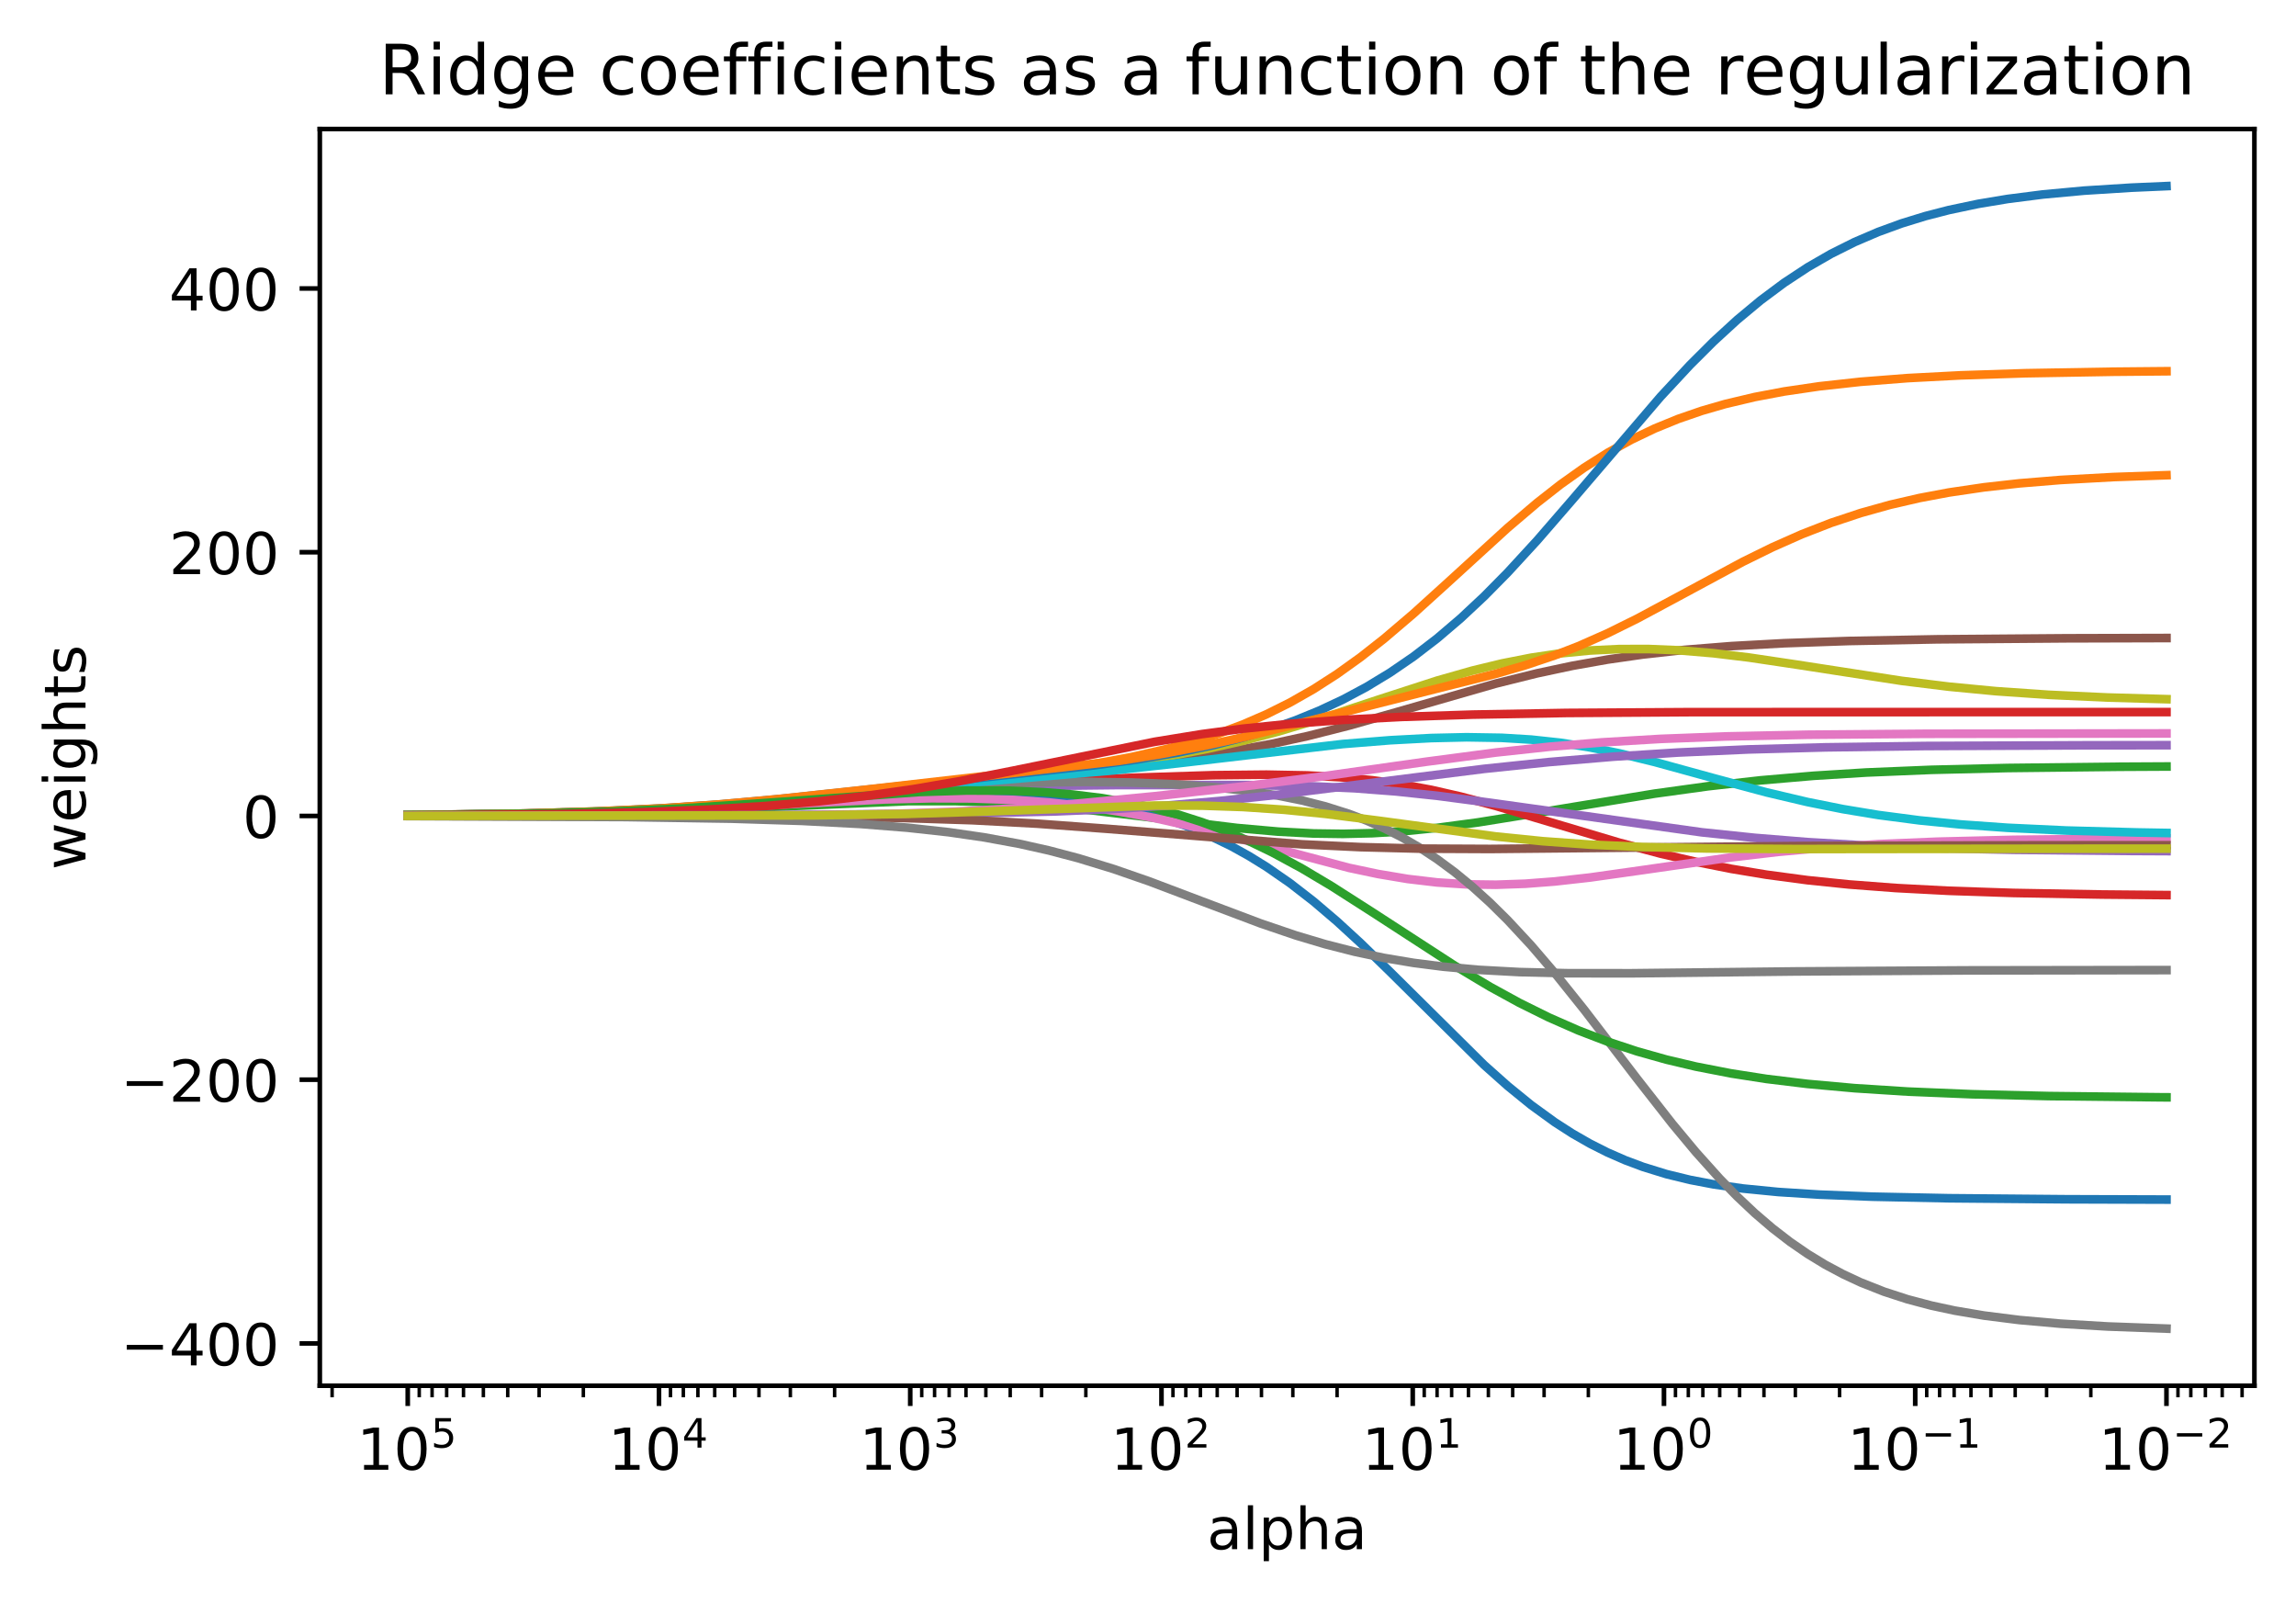 <?xml version="1.0" encoding="utf-8" standalone="no"?>
<!DOCTYPE svg PUBLIC "-//W3C//DTD SVG 1.1//EN"
  "http://www.w3.org/Graphics/SVG/1.1/DTD/svg11.dtd">
<!-- Created with matplotlib (https://matplotlib.org/) -->
<svg height="277.314pt" version="1.1" viewBox="0 0 397.345 277.314" width="397.345pt" xmlns="http://www.w3.org/2000/svg" xmlns:xlink="http://www.w3.org/1999/xlink">
 <defs>
  <style type="text/css">
*{stroke-linecap:butt;stroke-linejoin:round;}
  </style>
 </defs>
 <g id="figure_1">
  <g id="patch_1">
   <path d="M 0 277.314 
L 397.345 277.314 
L 397.345 0 
L 0 0 
z
" style="fill:#ffffff;"/>
  </g>
  <g id="axes_1">
   <g id="patch_2">
    <path d="M 55.345 239.758 
L 390.145 239.758 
L 390.145 22.318 
L 55.345 22.318 
z
" style="fill:#ffffff;"/>
   </g>
   <g id="matplotlib.axis_1">
    <g id="xtick_1">
     <g id="line2d_1">
      <defs>
       <path d="M 0 0 
L 0 3.5 
" id="m515c48e347" style="stroke:#000000;stroke-width:0.8;"/>
      </defs>
      <g>
       <use style="stroke:#000000;stroke-width:0.8;" x="374.927" xlink:href="#m515c48e347" y="239.758"/>
      </g>
     </g>
     <g id="text_1">
      <!-- $\mathdefault{10^{-2}}$ -->
      <defs>
       <path d="M 12.406 8.297 
L 28.516 8.297 
L 28.516 63.922 
L 10.984 60.406 
L 10.984 69.391 
L 28.422 72.906 
L 38.281 72.906 
L 38.281 8.297 
L 54.391 8.297 
L 54.391 0 
L 12.406 0 
z
" id="DejaVuSans-49"/>
       <path d="M 31.781 66.406 
Q 24.172 66.406 20.328 58.906 
Q 16.5 51.422 16.5 36.375 
Q 16.5 21.391 20.328 13.891 
Q 24.172 6.391 31.781 6.391 
Q 39.453 6.391 43.281 13.891 
Q 47.125 21.391 47.125 36.375 
Q 47.125 51.422 43.281 58.906 
Q 39.453 66.406 31.781 66.406 
z
M 31.781 74.219 
Q 44.047 74.219 50.516 64.516 
Q 56.984 54.828 56.984 36.375 
Q 56.984 17.969 50.516 8.266 
Q 44.047 -1.422 31.781 -1.422 
Q 19.531 -1.422 13.062 8.266 
Q 6.594 17.969 6.594 36.375 
Q 6.594 54.828 13.062 64.516 
Q 19.531 74.219 31.781 74.219 
z
" id="DejaVuSans-48"/>
       <path d="M 10.594 35.5 
L 73.188 35.5 
L 73.188 27.203 
L 10.594 27.203 
z
" id="DejaVuSans-8722"/>
       <path d="M 19.188 8.297 
L 53.609 8.297 
L 53.609 0 
L 7.328 0 
L 7.328 8.297 
Q 12.938 14.109 22.625 23.891 
Q 32.328 33.688 34.812 36.531 
Q 39.547 41.844 41.422 45.531 
Q 43.312 49.219 43.312 52.781 
Q 43.312 58.594 39.234 62.25 
Q 35.156 65.922 28.609 65.922 
Q 23.969 65.922 18.812 64.312 
Q 13.672 62.703 7.812 59.422 
L 7.812 69.391 
Q 13.766 71.781 18.938 73 
Q 24.125 74.219 28.422 74.219 
Q 39.75 74.219 46.484 68.547 
Q 53.219 62.891 53.219 53.422 
Q 53.219 48.922 51.531 44.891 
Q 49.859 40.875 45.406 35.406 
Q 44.188 33.984 37.641 27.219 
Q 31.109 20.453 19.188 8.297 
z
" id="DejaVuSans-50"/>
      </defs>
      <g transform="translate(363.177 254.357)scale(0.1 -0.1)">
       <use transform="translate(0 0.766)" xlink:href="#DejaVuSans-49"/>
       <use transform="translate(63.623 0.766)" xlink:href="#DejaVuSans-48"/>
       <use transform="translate(128.203 39.047)scale(0.7)" xlink:href="#DejaVuSans-8722"/>
       <use transform="translate(186.855 39.047)scale(0.7)" xlink:href="#DejaVuSans-50"/>
      </g>
     </g>
    </g>
    <g id="xtick_2">
     <g id="line2d_2">
      <g>
       <use style="stroke:#000000;stroke-width:0.8;" x="331.447" xlink:href="#m515c48e347" y="239.758"/>
      </g>
     </g>
     <g id="text_2">
      <!-- $\mathdefault{10^{-1}}$ -->
      <g transform="translate(319.697 254.357)scale(0.1 -0.1)">
       <use transform="translate(0 0.684)" xlink:href="#DejaVuSans-49"/>
       <use transform="translate(63.623 0.684)" xlink:href="#DejaVuSans-48"/>
       <use transform="translate(128.203 38.966)scale(0.7)" xlink:href="#DejaVuSans-8722"/>
       <use transform="translate(186.855 38.966)scale(0.7)" xlink:href="#DejaVuSans-49"/>
      </g>
     </g>
    </g>
    <g id="xtick_3">
     <g id="line2d_3">
      <g>
       <use style="stroke:#000000;stroke-width:0.8;" x="287.966" xlink:href="#m515c48e347" y="239.758"/>
      </g>
     </g>
     <g id="text_3">
      <!-- $\mathdefault{10^{0}}$ -->
      <g transform="translate(279.166 254.357)scale(0.1 -0.1)">
       <use transform="translate(0 0.766)" xlink:href="#DejaVuSans-49"/>
       <use transform="translate(63.623 0.766)" xlink:href="#DejaVuSans-48"/>
       <use transform="translate(128.203 39.047)scale(0.7)" xlink:href="#DejaVuSans-48"/>
      </g>
     </g>
    </g>
    <g id="xtick_4">
     <g id="line2d_4">
      <g>
       <use style="stroke:#000000;stroke-width:0.8;" x="244.486" xlink:href="#m515c48e347" y="239.758"/>
      </g>
     </g>
     <g id="text_4">
      <!-- $\mathdefault{10^{1}}$ -->
      <g transform="translate(235.686 254.357)scale(0.1 -0.1)">
       <use transform="translate(0 0.684)" xlink:href="#DejaVuSans-49"/>
       <use transform="translate(63.623 0.684)" xlink:href="#DejaVuSans-48"/>
       <use transform="translate(128.203 38.966)scale(0.7)" xlink:href="#DejaVuSans-49"/>
      </g>
     </g>
    </g>
    <g id="xtick_5">
     <g id="line2d_5">
      <g>
       <use style="stroke:#000000;stroke-width:0.8;" x="201.005" xlink:href="#m515c48e347" y="239.758"/>
      </g>
     </g>
     <g id="text_5">
      <!-- $\mathdefault{10^{2}}$ -->
      <g transform="translate(192.205 254.357)scale(0.1 -0.1)">
       <use transform="translate(0 0.766)" xlink:href="#DejaVuSans-49"/>
       <use transform="translate(63.623 0.766)" xlink:href="#DejaVuSans-48"/>
       <use transform="translate(128.203 39.047)scale(0.7)" xlink:href="#DejaVuSans-50"/>
      </g>
     </g>
    </g>
    <g id="xtick_6">
     <g id="line2d_6">
      <g>
       <use style="stroke:#000000;stroke-width:0.8;" x="157.525" xlink:href="#m515c48e347" y="239.758"/>
      </g>
     </g>
     <g id="text_6">
      <!-- $\mathdefault{10^{3}}$ -->
      <defs>
       <path d="M 40.578 39.312 
Q 47.656 37.797 51.625 33 
Q 55.609 28.219 55.609 21.188 
Q 55.609 10.406 48.188 4.484 
Q 40.766 -1.422 27.094 -1.422 
Q 22.516 -1.422 17.656 -0.516 
Q 12.797 0.391 7.625 2.203 
L 7.625 11.719 
Q 11.719 9.328 16.594 8.109 
Q 21.484 6.891 26.812 6.891 
Q 36.078 6.891 40.938 10.547 
Q 45.797 14.203 45.797 21.188 
Q 45.797 27.641 41.281 31.266 
Q 36.766 34.906 28.719 34.906 
L 20.219 34.906 
L 20.219 43.016 
L 29.109 43.016 
Q 36.375 43.016 40.234 45.922 
Q 44.094 48.828 44.094 54.297 
Q 44.094 59.906 40.109 62.906 
Q 36.141 65.922 28.719 65.922 
Q 24.656 65.922 20.016 65.031 
Q 15.375 64.156 9.812 62.312 
L 9.812 71.094 
Q 15.438 72.656 20.344 73.438 
Q 25.25 74.219 29.594 74.219 
Q 40.828 74.219 47.359 69.109 
Q 53.906 64.016 53.906 55.328 
Q 53.906 49.266 50.438 45.094 
Q 46.969 40.922 40.578 39.312 
z
" id="DejaVuSans-51"/>
      </defs>
      <g transform="translate(148.725 254.357)scale(0.1 -0.1)">
       <use transform="translate(0 0.766)" xlink:href="#DejaVuSans-49"/>
       <use transform="translate(63.623 0.766)" xlink:href="#DejaVuSans-48"/>
       <use transform="translate(128.203 39.047)scale(0.7)" xlink:href="#DejaVuSans-51"/>
      </g>
     </g>
    </g>
    <g id="xtick_7">
     <g id="line2d_7">
      <g>
       <use style="stroke:#000000;stroke-width:0.8;" x="114.044" xlink:href="#m515c48e347" y="239.758"/>
      </g>
     </g>
     <g id="text_7">
      <!-- $\mathdefault{10^{4}}$ -->
      <defs>
       <path d="M 37.797 64.312 
L 12.891 25.391 
L 37.797 25.391 
z
M 35.203 72.906 
L 47.609 72.906 
L 47.609 25.391 
L 58.016 25.391 
L 58.016 17.188 
L 47.609 17.188 
L 47.609 0 
L 37.797 0 
L 37.797 17.188 
L 4.891 17.188 
L 4.891 26.703 
z
" id="DejaVuSans-52"/>
      </defs>
      <g transform="translate(105.244 254.357)scale(0.1 -0.1)">
       <use transform="translate(0 0.684)" xlink:href="#DejaVuSans-49"/>
       <use transform="translate(63.623 0.684)" xlink:href="#DejaVuSans-48"/>
       <use transform="translate(128.203 38.966)scale(0.7)" xlink:href="#DejaVuSans-52"/>
      </g>
     </g>
    </g>
    <g id="xtick_8">
     <g id="line2d_8">
      <g>
       <use style="stroke:#000000;stroke-width:0.8;" x="70.563" xlink:href="#m515c48e347" y="239.758"/>
      </g>
     </g>
     <g id="text_8">
      <!-- $\mathdefault{10^{5}}$ -->
      <defs>
       <path d="M 10.797 72.906 
L 49.516 72.906 
L 49.516 64.594 
L 19.828 64.594 
L 19.828 46.734 
Q 21.969 47.469 24.109 47.828 
Q 26.266 48.188 28.422 48.188 
Q 40.625 48.188 47.75 41.5 
Q 54.891 34.812 54.891 23.391 
Q 54.891 11.625 47.562 5.094 
Q 40.234 -1.422 26.906 -1.422 
Q 22.312 -1.422 17.547 -0.641 
Q 12.797 0.141 7.719 1.703 
L 7.719 11.625 
Q 12.109 9.234 16.797 8.062 
Q 21.484 6.891 26.703 6.891 
Q 35.156 6.891 40.078 11.328 
Q 45.016 15.766 45.016 23.391 
Q 45.016 31 40.078 35.438 
Q 35.156 39.891 26.703 39.891 
Q 22.75 39.891 18.812 39.016 
Q 14.891 38.141 10.797 36.281 
z
" id="DejaVuSans-53"/>
      </defs>
      <g transform="translate(61.763 254.357)scale(0.1 -0.1)">
       <use transform="translate(0 0.684)" xlink:href="#DejaVuSans-49"/>
       <use transform="translate(63.623 0.684)" xlink:href="#DejaVuSans-48"/>
       <use transform="translate(128.203 38.966)scale(0.7)" xlink:href="#DejaVuSans-53"/>
      </g>
     </g>
    </g>
    <g id="xtick_9">
     <g id="line2d_9">
      <defs>
       <path d="M 0 0 
L 0 2 
" id="m6b21828bfb" style="stroke:#000000;stroke-width:0.6;"/>
      </defs>
      <g>
       <use style="stroke:#000000;stroke-width:0.6;" x="388.016" xlink:href="#m6b21828bfb" y="239.758"/>
      </g>
     </g>
    </g>
    <g id="xtick_10">
     <g id="line2d_10">
      <g>
       <use style="stroke:#000000;stroke-width:0.6;" x="384.573" xlink:href="#m6b21828bfb" y="239.758"/>
      </g>
     </g>
    </g>
    <g id="xtick_11">
     <g id="line2d_11">
      <g>
       <use style="stroke:#000000;stroke-width:0.6;" x="381.662" xlink:href="#m6b21828bfb" y="239.758"/>
      </g>
     </g>
    </g>
    <g id="xtick_12">
     <g id="line2d_12">
      <g>
       <use style="stroke:#000000;stroke-width:0.6;" x="379.141" xlink:href="#m6b21828bfb" y="239.758"/>
      </g>
     </g>
    </g>
    <g id="xtick_13">
     <g id="line2d_13">
      <g>
       <use style="stroke:#000000;stroke-width:0.6;" x="376.917" xlink:href="#m6b21828bfb" y="239.758"/>
      </g>
     </g>
    </g>
    <g id="xtick_14">
     <g id="line2d_14">
      <g>
       <use style="stroke:#000000;stroke-width:0.6;" x="361.838" xlink:href="#m6b21828bfb" y="239.758"/>
      </g>
     </g>
    </g>
    <g id="xtick_15">
     <g id="line2d_15">
      <g>
       <use style="stroke:#000000;stroke-width:0.6;" x="354.182" xlink:href="#m6b21828bfb" y="239.758"/>
      </g>
     </g>
    </g>
    <g id="xtick_16">
     <g id="line2d_16">
      <g>
       <use style="stroke:#000000;stroke-width:0.6;" x="348.749" xlink:href="#m6b21828bfb" y="239.758"/>
      </g>
     </g>
    </g>
    <g id="xtick_17">
     <g id="line2d_17">
      <g>
       <use style="stroke:#000000;stroke-width:0.6;" x="344.536" xlink:href="#m6b21828bfb" y="239.758"/>
      </g>
     </g>
    </g>
    <g id="xtick_18">
     <g id="line2d_18">
      <g>
       <use style="stroke:#000000;stroke-width:0.6;" x="341.093" xlink:href="#m6b21828bfb" y="239.758"/>
      </g>
     </g>
    </g>
    <g id="xtick_19">
     <g id="line2d_19">
      <g>
       <use style="stroke:#000000;stroke-width:0.6;" x="338.182" xlink:href="#m6b21828bfb" y="239.758"/>
      </g>
     </g>
    </g>
    <g id="xtick_20">
     <g id="line2d_20">
      <g>
       <use style="stroke:#000000;stroke-width:0.6;" x="335.66" xlink:href="#m6b21828bfb" y="239.758"/>
      </g>
     </g>
    </g>
    <g id="xtick_21">
     <g id="line2d_21">
      <g>
       <use style="stroke:#000000;stroke-width:0.6;" x="333.436" xlink:href="#m6b21828bfb" y="239.758"/>
      </g>
     </g>
    </g>
    <g id="xtick_22">
     <g id="line2d_22">
      <g>
       <use style="stroke:#000000;stroke-width:0.6;" x="318.358" xlink:href="#m6b21828bfb" y="239.758"/>
      </g>
     </g>
    </g>
    <g id="xtick_23">
     <g id="line2d_23">
      <g>
       <use style="stroke:#000000;stroke-width:0.6;" x="310.701" xlink:href="#m6b21828bfb" y="239.758"/>
      </g>
     </g>
    </g>
    <g id="xtick_24">
     <g id="line2d_24">
      <g>
       <use style="stroke:#000000;stroke-width:0.6;" x="305.269" xlink:href="#m6b21828bfb" y="239.758"/>
      </g>
     </g>
    </g>
    <g id="xtick_25">
     <g id="line2d_25">
      <g>
       <use style="stroke:#000000;stroke-width:0.6;" x="301.055" xlink:href="#m6b21828bfb" y="239.758"/>
      </g>
     </g>
    </g>
    <g id="xtick_26">
     <g id="line2d_26">
      <g>
       <use style="stroke:#000000;stroke-width:0.6;" x="297.612" xlink:href="#m6b21828bfb" y="239.758"/>
      </g>
     </g>
    </g>
    <g id="xtick_27">
     <g id="line2d_27">
      <g>
       <use style="stroke:#000000;stroke-width:0.6;" x="294.701" xlink:href="#m6b21828bfb" y="239.758"/>
      </g>
     </g>
    </g>
    <g id="xtick_28">
     <g id="line2d_28">
      <g>
       <use style="stroke:#000000;stroke-width:0.6;" x="292.18" xlink:href="#m6b21828bfb" y="239.758"/>
      </g>
     </g>
    </g>
    <g id="xtick_29">
     <g id="line2d_29">
      <g>
       <use style="stroke:#000000;stroke-width:0.6;" x="289.956" xlink:href="#m6b21828bfb" y="239.758"/>
      </g>
     </g>
    </g>
    <g id="xtick_30">
     <g id="line2d_30">
      <g>
       <use style="stroke:#000000;stroke-width:0.6;" x="274.877" xlink:href="#m6b21828bfb" y="239.758"/>
      </g>
     </g>
    </g>
    <g id="xtick_31">
     <g id="line2d_31">
      <g>
       <use style="stroke:#000000;stroke-width:0.6;" x="267.221" xlink:href="#m6b21828bfb" y="239.758"/>
      </g>
     </g>
    </g>
    <g id="xtick_32">
     <g id="line2d_32">
      <g>
       <use style="stroke:#000000;stroke-width:0.6;" x="261.788" xlink:href="#m6b21828bfb" y="239.758"/>
      </g>
     </g>
    </g>
    <g id="xtick_33">
     <g id="line2d_33">
      <g>
       <use style="stroke:#000000;stroke-width:0.6;" x="257.575" xlink:href="#m6b21828bfb" y="239.758"/>
      </g>
     </g>
    </g>
    <g id="xtick_34">
     <g id="line2d_34">
      <g>
       <use style="stroke:#000000;stroke-width:0.6;" x="254.132" xlink:href="#m6b21828bfb" y="239.758"/>
      </g>
     </g>
    </g>
    <g id="xtick_35">
     <g id="line2d_35">
      <g>
       <use style="stroke:#000000;stroke-width:0.6;" x="251.221" xlink:href="#m6b21828bfb" y="239.758"/>
      </g>
     </g>
    </g>
    <g id="xtick_36">
     <g id="line2d_36">
      <g>
       <use style="stroke:#000000;stroke-width:0.6;" x="248.699" xlink:href="#m6b21828bfb" y="239.758"/>
      </g>
     </g>
    </g>
    <g id="xtick_37">
     <g id="line2d_37">
      <g>
       <use style="stroke:#000000;stroke-width:0.6;" x="246.475" xlink:href="#m6b21828bfb" y="239.758"/>
      </g>
     </g>
    </g>
    <g id="xtick_38">
     <g id="line2d_38">
      <g>
       <use style="stroke:#000000;stroke-width:0.6;" x="231.397" xlink:href="#m6b21828bfb" y="239.758"/>
      </g>
     </g>
    </g>
    <g id="xtick_39">
     <g id="line2d_39">
      <g>
       <use style="stroke:#000000;stroke-width:0.6;" x="223.74" xlink:href="#m6b21828bfb" y="239.758"/>
      </g>
     </g>
    </g>
    <g id="xtick_40">
     <g id="line2d_40">
      <g>
       <use style="stroke:#000000;stroke-width:0.6;" x="218.308" xlink:href="#m6b21828bfb" y="239.758"/>
      </g>
     </g>
    </g>
    <g id="xtick_41">
     <g id="line2d_41">
      <g>
       <use style="stroke:#000000;stroke-width:0.6;" x="214.094" xlink:href="#m6b21828bfb" y="239.758"/>
      </g>
     </g>
    </g>
    <g id="xtick_42">
     <g id="line2d_42">
      <g>
       <use style="stroke:#000000;stroke-width:0.6;" x="210.651" xlink:href="#m6b21828bfb" y="239.758"/>
      </g>
     </g>
    </g>
    <g id="xtick_43">
     <g id="line2d_43">
      <g>
       <use style="stroke:#000000;stroke-width:0.6;" x="207.74" xlink:href="#m6b21828bfb" y="239.758"/>
      </g>
     </g>
    </g>
    <g id="xtick_44">
     <g id="line2d_44">
      <g>
       <use style="stroke:#000000;stroke-width:0.6;" x="205.219" xlink:href="#m6b21828bfb" y="239.758"/>
      </g>
     </g>
    </g>
    <g id="xtick_45">
     <g id="line2d_45">
      <g>
       <use style="stroke:#000000;stroke-width:0.6;" x="202.995" xlink:href="#m6b21828bfb" y="239.758"/>
      </g>
     </g>
    </g>
    <g id="xtick_46">
     <g id="line2d_46">
      <g>
       <use style="stroke:#000000;stroke-width:0.6;" x="187.916" xlink:href="#m6b21828bfb" y="239.758"/>
      </g>
     </g>
    </g>
    <g id="xtick_47">
     <g id="line2d_47">
      <g>
       <use style="stroke:#000000;stroke-width:0.6;" x="180.26" xlink:href="#m6b21828bfb" y="239.758"/>
      </g>
     </g>
    </g>
    <g id="xtick_48">
     <g id="line2d_48">
      <g>
       <use style="stroke:#000000;stroke-width:0.6;" x="174.827" xlink:href="#m6b21828bfb" y="239.758"/>
      </g>
     </g>
    </g>
    <g id="xtick_49">
     <g id="line2d_49">
      <g>
       <use style="stroke:#000000;stroke-width:0.6;" x="170.613" xlink:href="#m6b21828bfb" y="239.758"/>
      </g>
     </g>
    </g>
    <g id="xtick_50">
     <g id="line2d_50">
      <g>
       <use style="stroke:#000000;stroke-width:0.6;" x="167.171" xlink:href="#m6b21828bfb" y="239.758"/>
      </g>
     </g>
    </g>
    <g id="xtick_51">
     <g id="line2d_51">
      <g>
       <use style="stroke:#000000;stroke-width:0.6;" x="164.26" xlink:href="#m6b21828bfb" y="239.758"/>
      </g>
     </g>
    </g>
    <g id="xtick_52">
     <g id="line2d_52">
      <g>
       <use style="stroke:#000000;stroke-width:0.6;" x="161.738" xlink:href="#m6b21828bfb" y="239.758"/>
      </g>
     </g>
    </g>
    <g id="xtick_53">
     <g id="line2d_53">
      <g>
       <use style="stroke:#000000;stroke-width:0.6;" x="159.514" xlink:href="#m6b21828bfb" y="239.758"/>
      </g>
     </g>
    </g>
    <g id="xtick_54">
     <g id="line2d_54">
      <g>
       <use style="stroke:#000000;stroke-width:0.6;" x="144.436" xlink:href="#m6b21828bfb" y="239.758"/>
      </g>
     </g>
    </g>
    <g id="xtick_55">
     <g id="line2d_55">
      <g>
       <use style="stroke:#000000;stroke-width:0.6;" x="136.779" xlink:href="#m6b21828bfb" y="239.758"/>
      </g>
     </g>
    </g>
    <g id="xtick_56">
     <g id="line2d_56">
      <g>
       <use style="stroke:#000000;stroke-width:0.6;" x="131.347" xlink:href="#m6b21828bfb" y="239.758"/>
      </g>
     </g>
    </g>
    <g id="xtick_57">
     <g id="line2d_57">
      <g>
       <use style="stroke:#000000;stroke-width:0.6;" x="127.133" xlink:href="#m6b21828bfb" y="239.758"/>
      </g>
     </g>
    </g>
    <g id="xtick_58">
     <g id="line2d_58">
      <g>
       <use style="stroke:#000000;stroke-width:0.6;" x="123.69" xlink:href="#m6b21828bfb" y="239.758"/>
      </g>
     </g>
    </g>
    <g id="xtick_59">
     <g id="line2d_59">
      <g>
       <use style="stroke:#000000;stroke-width:0.6;" x="120.779" xlink:href="#m6b21828bfb" y="239.758"/>
      </g>
     </g>
    </g>
    <g id="xtick_60">
     <g id="line2d_60">
      <g>
       <use style="stroke:#000000;stroke-width:0.6;" x="118.258" xlink:href="#m6b21828bfb" y="239.758"/>
      </g>
     </g>
    </g>
    <g id="xtick_61">
     <g id="line2d_61">
      <g>
       <use style="stroke:#000000;stroke-width:0.6;" x="116.034" xlink:href="#m6b21828bfb" y="239.758"/>
      </g>
     </g>
    </g>
    <g id="xtick_62">
     <g id="line2d_62">
      <g>
       <use style="stroke:#000000;stroke-width:0.6;" x="100.955" xlink:href="#m6b21828bfb" y="239.758"/>
      </g>
     </g>
    </g>
    <g id="xtick_63">
     <g id="line2d_63">
      <g>
       <use style="stroke:#000000;stroke-width:0.6;" x="93.299" xlink:href="#m6b21828bfb" y="239.758"/>
      </g>
     </g>
    </g>
    <g id="xtick_64">
     <g id="line2d_64">
      <g>
       <use style="stroke:#000000;stroke-width:0.6;" x="87.866" xlink:href="#m6b21828bfb" y="239.758"/>
      </g>
     </g>
    </g>
    <g id="xtick_65">
     <g id="line2d_65">
      <g>
       <use style="stroke:#000000;stroke-width:0.6;" x="83.652" xlink:href="#m6b21828bfb" y="239.758"/>
      </g>
     </g>
    </g>
    <g id="xtick_66">
     <g id="line2d_66">
      <g>
       <use style="stroke:#000000;stroke-width:0.6;" x="80.21" xlink:href="#m6b21828bfb" y="239.758"/>
      </g>
     </g>
    </g>
    <g id="xtick_67">
     <g id="line2d_67">
      <g>
       <use style="stroke:#000000;stroke-width:0.6;" x="77.299" xlink:href="#m6b21828bfb" y="239.758"/>
      </g>
     </g>
    </g>
    <g id="xtick_68">
     <g id="line2d_68">
      <g>
       <use style="stroke:#000000;stroke-width:0.6;" x="74.777" xlink:href="#m6b21828bfb" y="239.758"/>
      </g>
     </g>
    </g>
    <g id="xtick_69">
     <g id="line2d_69">
      <g>
       <use style="stroke:#000000;stroke-width:0.6;" x="72.553" xlink:href="#m6b21828bfb" y="239.758"/>
      </g>
     </g>
    </g>
    <g id="xtick_70">
     <g id="line2d_70">
      <g>
       <use style="stroke:#000000;stroke-width:0.6;" x="57.475" xlink:href="#m6b21828bfb" y="239.758"/>
      </g>
     </g>
    </g>
    <g id="text_9">
     <!-- alpha -->
     <defs>
      <path d="M 34.281 27.484 
Q 23.391 27.484 19.188 25 
Q 14.984 22.516 14.984 16.5 
Q 14.984 11.719 18.141 8.906 
Q 21.297 6.109 26.703 6.109 
Q 34.188 6.109 38.703 11.406 
Q 43.219 16.703 43.219 25.484 
L 43.219 27.484 
z
M 52.203 31.203 
L 52.203 0 
L 43.219 0 
L 43.219 8.297 
Q 40.141 3.328 35.547 0.953 
Q 30.953 -1.422 24.312 -1.422 
Q 15.922 -1.422 10.953 3.297 
Q 6 8.016 6 15.922 
Q 6 25.141 12.172 29.828 
Q 18.359 34.516 30.609 34.516 
L 43.219 34.516 
L 43.219 35.406 
Q 43.219 41.609 39.141 45 
Q 35.062 48.391 27.688 48.391 
Q 23 48.391 18.547 47.266 
Q 14.109 46.141 10.016 43.891 
L 10.016 52.203 
Q 14.938 54.109 19.578 55.047 
Q 24.219 56 28.609 56 
Q 40.484 56 46.344 49.844 
Q 52.203 43.703 52.203 31.203 
z
" id="DejaVuSans-97"/>
      <path d="M 9.422 75.984 
L 18.406 75.984 
L 18.406 0 
L 9.422 0 
z
" id="DejaVuSans-108"/>
      <path d="M 18.109 8.203 
L 18.109 -20.797 
L 9.078 -20.797 
L 9.078 54.688 
L 18.109 54.688 
L 18.109 46.391 
Q 20.953 51.266 25.266 53.625 
Q 29.594 56 35.594 56 
Q 45.562 56 51.781 48.094 
Q 58.016 40.188 58.016 27.297 
Q 58.016 14.406 51.781 6.484 
Q 45.562 -1.422 35.594 -1.422 
Q 29.594 -1.422 25.266 0.953 
Q 20.953 3.328 18.109 8.203 
z
M 48.688 27.297 
Q 48.688 37.203 44.609 42.844 
Q 40.531 48.484 33.406 48.484 
Q 26.266 48.484 22.188 42.844 
Q 18.109 37.203 18.109 27.297 
Q 18.109 17.391 22.188 11.75 
Q 26.266 6.109 33.406 6.109 
Q 40.531 6.109 44.609 11.75 
Q 48.688 17.391 48.688 27.297 
z
" id="DejaVuSans-112"/>
      <path d="M 54.891 33.016 
L 54.891 0 
L 45.906 0 
L 45.906 32.719 
Q 45.906 40.484 42.875 44.328 
Q 39.844 48.188 33.797 48.188 
Q 26.516 48.188 22.312 43.547 
Q 18.109 38.922 18.109 30.906 
L 18.109 0 
L 9.078 0 
L 9.078 75.984 
L 18.109 75.984 
L 18.109 46.188 
Q 21.344 51.125 25.703 53.562 
Q 30.078 56 35.797 56 
Q 45.219 56 50.047 50.172 
Q 54.891 44.344 54.891 33.016 
z
" id="DejaVuSans-104"/>
     </defs>
     <g transform="translate(208.885 268.035)scale(0.1 -0.1)">
      <use xlink:href="#DejaVuSans-97"/>
      <use x="61.279" xlink:href="#DejaVuSans-108"/>
      <use x="89.062" xlink:href="#DejaVuSans-112"/>
      <use x="152.539" xlink:href="#DejaVuSans-104"/>
      <use x="215.918" xlink:href="#DejaVuSans-97"/>
     </g>
    </g>
   </g>
   <g id="matplotlib.axis_2">
    <g id="ytick_1">
     <g id="line2d_71">
      <defs>
       <path d="M 0 0 
L -3.5 0 
" id="m42da34ecf9" style="stroke:#000000;stroke-width:0.8;"/>
      </defs>
      <g>
       <use style="stroke:#000000;stroke-width:0.8;" x="55.345" xlink:href="#m42da34ecf9" y="232.436"/>
      </g>
     </g>
     <g id="text_10">
      <!-- −400 -->
      <g transform="translate(20.878 236.236)scale(0.1 -0.1)">
       <use xlink:href="#DejaVuSans-8722"/>
       <use x="83.789" xlink:href="#DejaVuSans-52"/>
       <use x="147.412" xlink:href="#DejaVuSans-48"/>
       <use x="211.035" xlink:href="#DejaVuSans-48"/>
      </g>
     </g>
    </g>
    <g id="ytick_2">
     <g id="line2d_72">
      <g>
       <use style="stroke:#000000;stroke-width:0.8;" x="55.345" xlink:href="#m42da34ecf9" y="186.805"/>
      </g>
     </g>
     <g id="text_11">
      <!-- −200 -->
      <g transform="translate(20.878 190.604)scale(0.1 -0.1)">
       <use xlink:href="#DejaVuSans-8722"/>
       <use x="83.789" xlink:href="#DejaVuSans-50"/>
       <use x="147.412" xlink:href="#DejaVuSans-48"/>
       <use x="211.035" xlink:href="#DejaVuSans-48"/>
      </g>
     </g>
    </g>
    <g id="ytick_3">
     <g id="line2d_73">
      <g>
       <use style="stroke:#000000;stroke-width:0.8;" x="55.345" xlink:href="#m42da34ecf9" y="141.173"/>
      </g>
     </g>
     <g id="text_12">
      <!-- 0 -->
      <g transform="translate(41.983 144.973)scale(0.1 -0.1)">
       <use xlink:href="#DejaVuSans-48"/>
      </g>
     </g>
    </g>
    <g id="ytick_4">
     <g id="line2d_74">
      <g>
       <use style="stroke:#000000;stroke-width:0.8;" x="55.345" xlink:href="#m42da34ecf9" y="95.542"/>
      </g>
     </g>
     <g id="text_13">
      <!-- 200 -->
      <g transform="translate(29.258 99.341)scale(0.1 -0.1)">
       <use xlink:href="#DejaVuSans-50"/>
       <use x="63.623" xlink:href="#DejaVuSans-48"/>
       <use x="127.246" xlink:href="#DejaVuSans-48"/>
      </g>
     </g>
    </g>
    <g id="ytick_5">
     <g id="line2d_75">
      <g>
       <use style="stroke:#000000;stroke-width:0.8;" x="55.345" xlink:href="#m42da34ecf9" y="49.911"/>
      </g>
     </g>
     <g id="text_14">
      <!-- 400 -->
      <g transform="translate(29.258 53.71)scale(0.1 -0.1)">
       <use xlink:href="#DejaVuSans-52"/>
       <use x="63.623" xlink:href="#DejaVuSans-48"/>
       <use x="127.246" xlink:href="#DejaVuSans-48"/>
      </g>
     </g>
    </g>
    <g id="text_15">
     <!-- weights -->
     <defs>
      <path d="M 4.203 54.688 
L 13.188 54.688 
L 24.422 12.016 
L 35.594 54.688 
L 46.188 54.688 
L 57.422 12.016 
L 68.609 54.688 
L 77.594 54.688 
L 63.281 0 
L 52.688 0 
L 40.922 44.828 
L 29.109 0 
L 18.5 0 
z
" id="DejaVuSans-119"/>
      <path d="M 56.203 29.594 
L 56.203 25.203 
L 14.891 25.203 
Q 15.484 15.922 20.484 11.062 
Q 25.484 6.203 34.422 6.203 
Q 39.594 6.203 44.453 7.469 
Q 49.312 8.734 54.109 11.281 
L 54.109 2.781 
Q 49.266 0.734 44.188 -0.344 
Q 39.109 -1.422 33.891 -1.422 
Q 20.797 -1.422 13.156 6.188 
Q 5.516 13.812 5.516 26.812 
Q 5.516 40.234 12.766 48.109 
Q 20.016 56 32.328 56 
Q 43.359 56 49.781 48.891 
Q 56.203 41.797 56.203 29.594 
z
M 47.219 32.234 
Q 47.125 39.594 43.094 43.984 
Q 39.062 48.391 32.422 48.391 
Q 24.906 48.391 20.391 44.141 
Q 15.875 39.891 15.188 32.172 
z
" id="DejaVuSans-101"/>
      <path d="M 9.422 54.688 
L 18.406 54.688 
L 18.406 0 
L 9.422 0 
z
M 9.422 75.984 
L 18.406 75.984 
L 18.406 64.594 
L 9.422 64.594 
z
" id="DejaVuSans-105"/>
      <path d="M 45.406 27.984 
Q 45.406 37.75 41.375 43.109 
Q 37.359 48.484 30.078 48.484 
Q 22.859 48.484 18.828 43.109 
Q 14.797 37.75 14.797 27.984 
Q 14.797 18.266 18.828 12.891 
Q 22.859 7.516 30.078 7.516 
Q 37.359 7.516 41.375 12.891 
Q 45.406 18.266 45.406 27.984 
z
M 54.391 6.781 
Q 54.391 -7.172 48.188 -13.984 
Q 42 -20.797 29.203 -20.797 
Q 24.469 -20.797 20.266 -20.094 
Q 16.062 -19.391 12.109 -17.922 
L 12.109 -9.188 
Q 16.062 -11.328 19.922 -12.344 
Q 23.781 -13.375 27.781 -13.375 
Q 36.625 -13.375 41.016 -8.766 
Q 45.406 -4.156 45.406 5.172 
L 45.406 9.625 
Q 42.625 4.781 38.281 2.391 
Q 33.938 0 27.875 0 
Q 17.828 0 11.672 7.656 
Q 5.516 15.328 5.516 27.984 
Q 5.516 40.672 11.672 48.328 
Q 17.828 56 27.875 56 
Q 33.938 56 38.281 53.609 
Q 42.625 51.219 45.406 46.391 
L 45.406 54.688 
L 54.391 54.688 
z
" id="DejaVuSans-103"/>
      <path d="M 18.312 70.219 
L 18.312 54.688 
L 36.812 54.688 
L 36.812 47.703 
L 18.312 47.703 
L 18.312 18.016 
Q 18.312 11.328 20.141 9.422 
Q 21.969 7.516 27.594 7.516 
L 36.812 7.516 
L 36.812 0 
L 27.594 0 
Q 17.188 0 13.234 3.875 
Q 9.281 7.766 9.281 18.016 
L 9.281 47.703 
L 2.688 47.703 
L 2.688 54.688 
L 9.281 54.688 
L 9.281 70.219 
z
" id="DejaVuSans-116"/>
      <path d="M 44.281 53.078 
L 44.281 44.578 
Q 40.484 46.531 36.375 47.5 
Q 32.281 48.484 27.875 48.484 
Q 21.188 48.484 17.844 46.438 
Q 14.5 44.391 14.5 40.281 
Q 14.5 37.156 16.891 35.375 
Q 19.281 33.594 26.516 31.984 
L 29.594 31.297 
Q 39.156 29.25 43.188 25.516 
Q 47.219 21.781 47.219 15.094 
Q 47.219 7.469 41.188 3.016 
Q 35.156 -1.422 24.609 -1.422 
Q 20.219 -1.422 15.453 -0.562 
Q 10.688 0.297 5.422 2 
L 5.422 11.281 
Q 10.406 8.688 15.234 7.391 
Q 20.062 6.109 24.812 6.109 
Q 31.156 6.109 34.562 8.281 
Q 37.984 10.453 37.984 14.406 
Q 37.984 18.062 35.516 20.016 
Q 33.062 21.969 24.703 23.781 
L 21.578 24.516 
Q 13.234 26.266 9.516 29.906 
Q 5.812 33.547 5.812 39.891 
Q 5.812 47.609 11.281 51.797 
Q 16.75 56 26.812 56 
Q 31.781 56 36.172 55.266 
Q 40.578 54.547 44.281 53.078 
z
" id="DejaVuSans-115"/>
     </defs>
     <g transform="translate(14.798 150.501)rotate(-90)scale(0.1 -0.1)">
      <use xlink:href="#DejaVuSans-119"/>
      <use x="81.787" xlink:href="#DejaVuSans-101"/>
      <use x="143.311" xlink:href="#DejaVuSans-105"/>
      <use x="171.094" xlink:href="#DejaVuSans-103"/>
      <use x="234.57" xlink:href="#DejaVuSans-104"/>
      <use x="297.949" xlink:href="#DejaVuSans-116"/>
      <use x="337.158" xlink:href="#DejaVuSans-115"/>
     </g>
    </g>
   </g>
   <g id="line2d_76">
    <path clip-path="url(#pa5fd3937eb)" d="M 70.563 141.069 
L 93.976 140.827 
L 109.245 140.451 
L 121.46 139.938 
L 134.694 139.144 
L 158.106 137.644 
L 166.25 137.396 
L 172.357 137.408 
L 178.465 137.642 
L 183.555 138.044 
L 188.644 138.675 
L 192.716 139.372 
L 196.788 140.268 
L 200.86 141.39 
L 204.931 142.767 
L 209.003 144.429 
L 213.075 146.401 
L 216.129 148.096 
L 219.183 149.984 
L 223.254 152.804 
L 227.326 155.961 
L 231.398 159.432 
L 235.47 163.172 
L 240.559 168.131 
L 256.846 184.261 
L 260.918 187.887 
L 264.99 191.2 
L 269.062 194.156 
L 272.115 196.122 
L 275.169 197.872 
L 278.223 199.41 
L 281.277 200.743 
L 284.331 201.887 
L 288.402 203.146 
L 292.474 204.139 
L 296.546 204.912 
L 301.636 205.634 
L 307.743 206.235 
L 314.869 206.691 
L 324.03 207.045 
L 337.263 207.317 
L 357.622 207.494 
L 374.927 207.55 
L 374.927 207.55 
" style="fill:none;stroke:#1f77b4;stroke-linecap:square;stroke-width:1.5;"/>
   </g>
   <g id="line2d_77">
    <path clip-path="url(#pa5fd3937eb)" d="M 70.563 141.057 
L 91.94 140.824 
L 106.191 140.468 
L 117.389 139.989 
L 127.568 139.349 
L 137.747 138.501 
L 149.963 137.257 
L 168.286 135.147 
L 180.501 133.57 
L 188.644 132.322 
L 195.77 130.994 
L 201.878 129.598 
L 206.967 128.192 
L 211.039 126.871 
L 215.111 125.344 
L 219.183 123.58 
L 223.254 121.551 
L 227.326 119.234 
L 231.398 116.616 
L 235.47 113.698 
L 239.541 110.496 
L 244.631 106.159 
L 250.739 100.624 
L 260.918 91.329 
L 266.008 86.999 
L 270.079 83.812 
L 274.151 80.92 
L 278.223 78.343 
L 282.295 76.088 
L 286.366 74.141 
L 290.438 72.48 
L 294.51 71.077 
L 298.582 69.899 
L 303.671 68.694 
L 308.761 67.733 
L 314.869 66.835 
L 321.994 66.054 
L 330.138 65.42 
L 339.299 64.94 
L 350.497 64.576 
L 365.766 64.314 
L 374.927 64.231 
L 374.927 64.231 
" style="fill:none;stroke:#ff7f0e;stroke-linecap:square;stroke-width:1.5;"/>
   </g>
   <g id="line2d_78">
    <path clip-path="url(#pa5fd3937eb)" d="M 70.563 141.083 
L 94.994 140.859 
L 111.281 140.496 
L 125.532 139.954 
L 157.088 138.61 
L 165.232 138.605 
L 172.357 138.83 
L 179.483 139.281 
L 187.626 140.047 
L 197.806 141.264 
L 214.093 143.254 
L 221.218 143.887 
L 227.326 144.204 
L 232.416 144.275 
L 237.505 144.153 
L 242.595 143.841 
L 248.703 143.238 
L 255.828 142.285 
L 266.008 140.648 
L 286.366 137.309 
L 295.528 136.044 
L 304.689 135.013 
L 313.851 134.226 
L 323.012 133.656 
L 334.21 133.194 
L 347.443 132.877 
L 366.784 132.662 
L 374.927 132.619 
L 374.927 132.619 
" style="fill:none;stroke:#2ca02c;stroke-linecap:square;stroke-width:1.5;"/>
   </g>
   <g id="line2d_79">
    <path clip-path="url(#pa5fd3937eb)" d="M 70.563 141.062 
L 92.958 140.822 
L 107.209 140.469 
L 119.425 139.947 
L 130.622 139.243 
L 143.855 138.163 
L 169.304 136.012 
L 181.519 135.242 
L 195.77 134.573 
L 210.021 134.122 
L 219.183 134.028 
L 226.308 134.163 
L 232.416 134.505 
L 237.505 135 
L 242.595 135.714 
L 247.685 136.657 
L 252.775 137.818 
L 258.882 139.446 
L 268.044 142.173 
L 280.259 145.806 
L 287.384 147.695 
L 293.492 149.111 
L 299.6 150.325 
L 305.707 151.339 
L 312.833 152.29 
L 319.958 153.024 
L 328.102 153.643 
L 337.263 154.125 
L 348.461 154.497 
L 363.73 154.767 
L 374.927 154.867 
L 374.927 154.867 
" style="fill:none;stroke:#d62728;stroke-linecap:square;stroke-width:1.5;"/>
   </g>
   <g id="line2d_80">
    <path clip-path="url(#pa5fd3937eb)" d="M 70.563 141.054 
L 91.94 140.817 
L 106.191 140.46 
L 118.407 139.935 
L 129.604 139.233 
L 143.855 138.097 
L 160.142 136.834 
L 170.321 136.284 
L 180.501 135.974 
L 193.734 135.827 
L 216.129 135.83 
L 226.308 136.012 
L 234.452 136.382 
L 241.577 136.927 
L 248.703 137.682 
L 257.864 138.889 
L 294.51 144.006 
L 303.671 144.96 
L 312.833 145.704 
L 323.012 146.298 
L 334.21 146.725 
L 348.461 147.034 
L 368.819 147.228 
L 374.927 147.257 
L 374.927 147.257 
" style="fill:none;stroke:#9467bd;stroke-linecap:square;stroke-width:1.5;"/>
   </g>
   <g id="line2d_81">
    <path clip-path="url(#pa5fd3937eb)" d="M 70.563 141.055 
L 91.94 140.82 
L 106.191 140.461 
L 117.389 139.978 
L 127.568 139.335 
L 138.765 138.39 
L 151.999 137.027 
L 205.949 131.04 
L 213.075 129.98 
L 220.2 128.683 
L 226.308 127.35 
L 233.434 125.548 
L 241.577 123.244 
L 258.882 118.267 
L 266.008 116.496 
L 272.115 115.196 
L 278.223 114.112 
L 284.331 113.236 
L 291.456 112.445 
L 299.6 111.79 
L 308.761 111.289 
L 319.958 110.902 
L 335.228 110.613 
L 357.622 110.438 
L 374.927 110.389 
L 374.927 110.389 
" style="fill:none;stroke:#8c564b;stroke-linecap:square;stroke-width:1.5;"/>
   </g>
   <g id="line2d_82">
    <path clip-path="url(#pa5fd3937eb)" d="M 70.563 141.067 
L 93.976 140.826 
L 109.245 140.456 
L 122.478 139.92 
L 139.783 138.963 
L 153.017 138.31 
L 161.16 138.111 
L 168.286 138.138 
L 175.411 138.4 
L 181.519 138.841 
L 187.626 139.503 
L 193.734 140.403 
L 199.842 141.544 
L 205.949 142.913 
L 213.075 144.738 
L 233.434 150.148 
L 238.523 151.221 
L 243.613 152.074 
L 248.703 152.675 
L 253.792 153.008 
L 258.882 153.076 
L 263.972 152.899 
L 269.062 152.51 
L 275.169 151.825 
L 284.331 150.531 
L 299.6 148.334 
L 307.743 147.385 
L 315.887 146.65 
L 325.048 146.058 
L 335.228 145.629 
L 348.461 145.309 
L 366.784 145.108 
L 374.927 145.064 
L 374.927 145.064 
" style="fill:none;stroke:#e377c2;stroke-linecap:square;stroke-width:1.5;"/>
   </g>
   <g id="line2d_83">
    <path clip-path="url(#pa5fd3937eb)" d="M 70.563 141.034 
L 90.922 140.779 
L 105.173 140.383 
L 116.371 139.862 
L 127.568 139.11 
L 140.801 137.973 
L 159.124 136.388 
L 169.304 135.749 
L 178.465 135.399 
L 187.626 135.281 
L 195.77 135.39 
L 202.896 135.677 
L 210.021 136.19 
L 216.129 136.869 
L 221.218 137.661 
L 225.29 138.485 
L 229.362 139.519 
L 233.434 140.807 
L 236.487 141.966 
L 239.541 143.312 
L 242.595 144.864 
L 245.649 146.638 
L 248.703 148.649 
L 251.757 150.907 
L 254.81 153.418 
L 257.864 156.184 
L 260.918 159.199 
L 264.99 163.583 
L 269.062 168.338 
L 274.151 174.686 
L 283.313 186.645 
L 289.42 194.442 
L 293.492 199.333 
L 297.564 203.871 
L 300.618 207.003 
L 303.671 209.882 
L 306.725 212.5 
L 309.779 214.857 
L 312.833 216.959 
L 315.887 218.819 
L 318.941 220.451 
L 321.994 221.876 
L 326.066 223.484 
L 330.138 224.805 
L 334.21 225.882 
L 338.281 226.756 
L 343.371 227.617 
L 349.479 228.387 
L 356.604 229.021 
L 364.748 229.503 
L 374.927 229.874 
L 374.927 229.874 
" style="fill:none;stroke:#7f7f7f;stroke-linecap:square;stroke-width:1.5;"/>
   </g>
   <g id="line2d_84">
    <path clip-path="url(#pa5fd3937eb)" d="M 70.563 141.028 
L 90.922 140.761 
L 104.155 140.384 
L 115.353 139.854 
L 125.532 139.154 
L 136.73 138.146 
L 156.07 136.104 
L 195.77 131.818 
L 202.896 130.711 
L 209.003 129.557 
L 215.111 128.18 
L 221.218 126.569 
L 228.344 124.423 
L 238.523 121.06 
L 248.703 117.764 
L 254.81 116.027 
L 259.9 114.795 
L 264.99 113.794 
L 270.079 113.042 
L 275.169 112.546 
L 280.259 112.3 
L 285.349 112.294 
L 290.438 112.508 
L 296.546 113.021 
L 302.653 113.76 
L 310.797 114.973 
L 329.12 117.801 
L 337.263 118.804 
L 345.407 119.584 
L 354.568 120.217 
L 364.748 120.681 
L 374.927 120.969 
L 374.927 120.969 
" style="fill:none;stroke:#bcbd22;stroke-linecap:square;stroke-width:1.5;"/>
   </g>
   <g id="line2d_85">
    <path clip-path="url(#pa5fd3937eb)" d="M 70.563 141.034 
L 90.922 140.779 
L 105.173 140.383 
L 116.371 139.858 
L 126.55 139.174 
L 138.765 138.113 
L 171.339 135.119 
L 192.716 133.289 
L 203.913 132.058 
L 232.416 128.728 
L 240.559 128.076 
L 247.685 127.697 
L 253.792 127.559 
L 259.9 127.657 
L 264.99 127.965 
L 270.079 128.514 
L 275.169 129.313 
L 280.259 130.347 
L 286.366 131.839 
L 296.546 134.635 
L 305.707 137.092 
L 312.833 138.77 
L 318.941 139.992 
L 325.048 141.004 
L 332.174 141.938 
L 339.299 142.643 
L 347.443 143.222 
L 357.622 143.697 
L 369.837 144.029 
L 374.927 144.117 
L 374.927 144.117 
" style="fill:none;stroke:#17becf;stroke-linecap:square;stroke-width:1.5;"/>
   </g>
   <g id="line2d_86">
    <path clip-path="url(#pa5fd3937eb)" d="M 70.563 141.024 
L 89.904 140.771 
L 103.138 140.403 
L 114.335 139.88 
L 124.514 139.185 
L 134.694 138.273 
L 149.963 136.644 
L 173.375 134.17 
L 188.644 132.506 
L 196.788 131.402 
L 203.913 130.195 
L 210.021 128.908 
L 215.111 127.608 
L 220.2 126.056 
L 224.272 124.604 
L 228.344 122.937 
L 232.416 121.028 
L 236.487 118.851 
L 240.559 116.38 
L 244.631 113.589 
L 248.703 110.462 
L 252.775 106.991 
L 256.846 103.181 
L 260.918 99.055 
L 266.008 93.517 
L 272.115 86.47 
L 287.384 68.625 
L 292.474 63.152 
L 296.546 59.091 
L 300.618 55.355 
L 304.689 51.967 
L 308.761 48.934 
L 312.833 46.252 
L 316.905 43.906 
L 320.976 41.875 
L 325.048 40.131 
L 329.12 38.647 
L 333.192 37.394 
L 337.263 36.342 
L 342.353 35.27 
L 347.443 34.423 
L 353.55 33.643 
L 360.676 32.984 
L 368.819 32.469 
L 374.927 32.202 
L 374.927 32.202 
" style="fill:none;stroke:#1f77b4;stroke-linecap:square;stroke-width:1.5;"/>
   </g>
   <g id="line2d_87">
    <path clip-path="url(#pa5fd3937eb)" d="M 70.563 141.023 
L 89.904 140.768 
L 103.138 140.397 
L 114.335 139.87 
L 124.514 139.169 
L 134.694 138.251 
L 149.963 136.607 
L 193.734 131.627 
L 200.86 130.484 
L 207.985 129.129 
L 215.111 127.563 
L 224.272 125.308 
L 248.703 119.137 
L 258.882 116.575 
L 263.972 115.1 
L 269.062 113.388 
L 273.133 111.809 
L 278.223 109.563 
L 283.313 107.046 
L 290.438 103.225 
L 301.636 97.193 
L 306.725 94.692 
L 311.815 92.437 
L 316.905 90.459 
L 321.994 88.765 
L 327.084 87.342 
L 332.174 86.168 
L 337.263 85.212 
L 343.371 84.311 
L 349.479 83.627 
L 356.604 83.043 
L 365.766 82.538 
L 374.927 82.219 
L 374.927 82.219 
" style="fill:none;stroke:#ff7f0e;stroke-linecap:square;stroke-width:1.5;"/>
   </g>
   <g id="line2d_88">
    <path clip-path="url(#pa5fd3937eb)" d="M 70.563 141.044 
L 91.94 140.787 
L 106.191 140.405 
L 118.407 139.851 
L 130.622 139.057 
L 159.124 137.028 
L 167.268 136.773 
L 174.393 136.798 
L 180.501 137.053 
L 185.591 137.463 
L 190.68 138.086 
L 195.77 138.954 
L 199.842 139.848 
L 203.913 140.94 
L 207.985 142.242 
L 212.057 143.767 
L 216.129 145.518 
L 220.2 147.492 
L 225.29 150.248 
L 230.38 153.278 
L 237.505 157.832 
L 251.757 167.081 
L 257.864 170.731 
L 262.954 173.518 
L 268.044 176.036 
L 273.133 178.271 
L 278.223 180.224 
L 283.313 181.904 
L 288.402 183.334 
L 293.492 184.537 
L 299.6 185.724 
L 305.707 186.673 
L 312.833 187.538 
L 320.976 188.275 
L 330.138 188.861 
L 341.335 189.325 
L 354.568 189.64 
L 373.909 189.851 
L 374.927 189.857 
L 374.927 189.857 
" style="fill:none;stroke:#2ca02c;stroke-linecap:square;stroke-width:1.5;"/>
   </g>
   <g id="line2d_89">
    <path clip-path="url(#pa5fd3937eb)" d="M 70.563 141.093 
L 96.012 140.873 
L 111.281 140.53 
L 122.478 140.077 
L 132.658 139.442 
L 141.819 138.636 
L 149.963 137.698 
L 158.106 136.529 
L 166.25 135.13 
L 175.411 133.322 
L 199.842 128.339 
L 207.985 127.015 
L 215.111 126.074 
L 223.254 125.238 
L 232.416 124.554 
L 242.595 124.035 
L 254.81 123.641 
L 271.097 123.352 
L 292.474 123.215 
L 346.425 123.203 
L 374.927 123.203 
L 374.927 123.203 
" style="fill:none;stroke:#d62728;stroke-linecap:square;stroke-width:1.5;"/>
   </g>
   <g id="line2d_90">
    <path clip-path="url(#pa5fd3937eb)" d="M 70.563 141.167 
L 132.658 141.034 
L 167.268 140.728 
L 182.537 140.393 
L 192.716 139.965 
L 201.878 139.379 
L 211.039 138.586 
L 221.218 137.491 
L 235.47 135.705 
L 256.846 133.023 
L 268.044 131.854 
L 279.241 130.912 
L 290.438 130.199 
L 302.653 129.66 
L 315.887 129.304 
L 333.192 129.072 
L 361.694 128.949 
L 374.927 128.931 
L 374.927 128.931 
" style="fill:none;stroke:#9467bd;stroke-linecap:square;stroke-width:1.5;"/>
   </g>
   <g id="line2d_91">
    <path clip-path="url(#pa5fd3937eb)" d="M 70.563 141.175 
L 139.783 141.284 
L 156.07 141.518 
L 168.286 141.913 
L 179.483 142.506 
L 191.698 143.404 
L 225.29 146.084 
L 235.47 146.569 
L 245.649 146.826 
L 257.864 146.885 
L 277.205 146.697 
L 312.833 146.366 
L 353.55 146.25 
L 374.927 146.237 
L 374.927 146.237 
" style="fill:none;stroke:#8c564b;stroke-linecap:square;stroke-width:1.5;"/>
   </g>
   <g id="line2d_92">
    <path clip-path="url(#pa5fd3937eb)" d="M 70.563 141.175 
L 139.783 141.079 
L 154.034 140.837 
L 165.232 140.442 
L 175.411 139.876 
L 186.608 139.02 
L 199.842 137.759 
L 215.111 136.069 
L 228.344 134.396 
L 246.667 131.81 
L 258.882 130.197 
L 268.044 129.207 
L 277.205 128.444 
L 287.384 127.841 
L 298.582 127.416 
L 312.833 127.122 
L 333.192 126.959 
L 374.927 126.897 
L 374.927 126.897 
" style="fill:none;stroke:#e377c2;stroke-linecap:square;stroke-width:1.5;"/>
   </g>
   <g id="line2d_93">
    <path clip-path="url(#pa5fd3937eb)" d="M 70.563 141.199 
L 108.227 141.358 
L 126.55 141.642 
L 138.765 142.026 
L 148.945 142.562 
L 157.088 143.207 
L 164.214 143.992 
L 170.321 144.878 
L 176.429 146.001 
L 181.519 147.142 
L 186.608 148.483 
L 192.716 150.352 
L 198.824 152.469 
L 207.985 155.935 
L 218.165 159.772 
L 224.272 161.848 
L 229.362 163.368 
L 234.452 164.668 
L 239.541 165.74 
L 244.631 166.594 
L 249.721 167.246 
L 255.828 167.798 
L 262.954 168.186 
L 271.097 168.382 
L 282.295 168.394 
L 310.797 168.074 
L 340.317 167.895 
L 374.927 167.844 
L 374.927 167.844 
" style="fill:none;stroke:#7f7f7f;stroke-linecap:square;stroke-width:1.5;"/>
   </g>
   <g id="line2d_94">
    <path clip-path="url(#pa5fd3937eb)" d="M 70.563 141.174 
L 140.801 141.065 
L 157.088 140.813 
L 171.339 140.374 
L 199.842 139.374 
L 207.985 139.387 
L 215.111 139.626 
L 222.236 140.104 
L 229.362 140.813 
L 238.523 141.984 
L 258.882 144.727 
L 267.026 145.547 
L 275.169 146.134 
L 284.331 146.549 
L 295.528 146.8 
L 310.797 146.898 
L 356.604 146.843 
L 374.927 146.831 
L 374.927 146.831 
" style="fill:none;stroke:#bcbd22;stroke-linecap:square;stroke-width:1.5;"/>
   </g>
   <g id="patch_3">
    <path d="M 55.345 239.758 
L 55.345 22.318 
" style="fill:none;stroke:#000000;stroke-linecap:square;stroke-linejoin:miter;stroke-width:0.8;"/>
   </g>
   <g id="patch_4">
    <path d="M 390.145 239.758 
L 390.145 22.318 
" style="fill:none;stroke:#000000;stroke-linecap:square;stroke-linejoin:miter;stroke-width:0.8;"/>
   </g>
   <g id="patch_5">
    <path d="M 55.345 239.758 
L 390.145 239.758 
" style="fill:none;stroke:#000000;stroke-linecap:square;stroke-linejoin:miter;stroke-width:0.8;"/>
   </g>
   <g id="patch_6">
    <path d="M 55.345 22.318 
L 390.145 22.318 
" style="fill:none;stroke:#000000;stroke-linecap:square;stroke-linejoin:miter;stroke-width:0.8;"/>
   </g>
   <g id="text_16">
    <!-- Ridge coefficients as a function of the regularization -->
    <defs>
     <path d="M 44.391 34.188 
Q 47.562 33.109 50.562 29.594 
Q 53.562 26.078 56.594 19.922 
L 66.609 0 
L 56 0 
L 46.688 18.703 
Q 43.062 26.031 39.672 28.422 
Q 36.281 30.812 30.422 30.812 
L 19.672 30.812 
L 19.672 0 
L 9.812 0 
L 9.812 72.906 
L 32.078 72.906 
Q 44.578 72.906 50.734 67.672 
Q 56.891 62.453 56.891 51.906 
Q 56.891 45.016 53.688 40.469 
Q 50.484 35.938 44.391 34.188 
z
M 19.672 64.797 
L 19.672 38.922 
L 32.078 38.922 
Q 39.203 38.922 42.844 42.219 
Q 46.484 45.516 46.484 51.906 
Q 46.484 58.297 42.844 61.547 
Q 39.203 64.797 32.078 64.797 
z
" id="DejaVuSans-82"/>
     <path d="M 45.406 46.391 
L 45.406 75.984 
L 54.391 75.984 
L 54.391 0 
L 45.406 0 
L 45.406 8.203 
Q 42.578 3.328 38.25 0.953 
Q 33.938 -1.422 27.875 -1.422 
Q 17.969 -1.422 11.734 6.484 
Q 5.516 14.406 5.516 27.297 
Q 5.516 40.188 11.734 48.094 
Q 17.969 56 27.875 56 
Q 33.938 56 38.25 53.625 
Q 42.578 51.266 45.406 46.391 
z
M 14.797 27.297 
Q 14.797 17.391 18.875 11.75 
Q 22.953 6.109 30.078 6.109 
Q 37.203 6.109 41.297 11.75 
Q 45.406 17.391 45.406 27.297 
Q 45.406 37.203 41.297 42.844 
Q 37.203 48.484 30.078 48.484 
Q 22.953 48.484 18.875 42.844 
Q 14.797 37.203 14.797 27.297 
z
" id="DejaVuSans-100"/>
     <path id="DejaVuSans-32"/>
     <path d="M 48.781 52.594 
L 48.781 44.188 
Q 44.969 46.297 41.141 47.344 
Q 37.312 48.391 33.406 48.391 
Q 24.656 48.391 19.812 42.844 
Q 14.984 37.312 14.984 27.297 
Q 14.984 17.281 19.812 11.734 
Q 24.656 6.203 33.406 6.203 
Q 37.312 6.203 41.141 7.25 
Q 44.969 8.297 48.781 10.406 
L 48.781 2.094 
Q 45.016 0.344 40.984 -0.531 
Q 36.969 -1.422 32.422 -1.422 
Q 20.062 -1.422 12.781 6.344 
Q 5.516 14.109 5.516 27.297 
Q 5.516 40.672 12.859 48.328 
Q 20.219 56 33.016 56 
Q 37.156 56 41.109 55.141 
Q 45.062 54.297 48.781 52.594 
z
" id="DejaVuSans-99"/>
     <path d="M 30.609 48.391 
Q 23.391 48.391 19.188 42.75 
Q 14.984 37.109 14.984 27.297 
Q 14.984 17.484 19.156 11.844 
Q 23.344 6.203 30.609 6.203 
Q 37.797 6.203 41.984 11.859 
Q 46.188 17.531 46.188 27.297 
Q 46.188 37.016 41.984 42.703 
Q 37.797 48.391 30.609 48.391 
z
M 30.609 56 
Q 42.328 56 49.016 48.375 
Q 55.719 40.766 55.719 27.297 
Q 55.719 13.875 49.016 6.219 
Q 42.328 -1.422 30.609 -1.422 
Q 18.844 -1.422 12.172 6.219 
Q 5.516 13.875 5.516 27.297 
Q 5.516 40.766 12.172 48.375 
Q 18.844 56 30.609 56 
z
" id="DejaVuSans-111"/>
     <path d="M 37.109 75.984 
L 37.109 68.5 
L 28.516 68.5 
Q 23.688 68.5 21.797 66.547 
Q 19.922 64.594 19.922 59.516 
L 19.922 54.688 
L 34.719 54.688 
L 34.719 47.703 
L 19.922 47.703 
L 19.922 0 
L 10.891 0 
L 10.891 47.703 
L 2.297 47.703 
L 2.297 54.688 
L 10.891 54.688 
L 10.891 58.5 
Q 10.891 67.625 15.141 71.797 
Q 19.391 75.984 28.609 75.984 
z
" id="DejaVuSans-102"/>
     <path d="M 54.891 33.016 
L 54.891 0 
L 45.906 0 
L 45.906 32.719 
Q 45.906 40.484 42.875 44.328 
Q 39.844 48.188 33.797 48.188 
Q 26.516 48.188 22.312 43.547 
Q 18.109 38.922 18.109 30.906 
L 18.109 0 
L 9.078 0 
L 9.078 54.688 
L 18.109 54.688 
L 18.109 46.188 
Q 21.344 51.125 25.703 53.562 
Q 30.078 56 35.797 56 
Q 45.219 56 50.047 50.172 
Q 54.891 44.344 54.891 33.016 
z
" id="DejaVuSans-110"/>
     <path d="M 8.5 21.578 
L 8.5 54.688 
L 17.484 54.688 
L 17.484 21.922 
Q 17.484 14.156 20.5 10.266 
Q 23.531 6.391 29.594 6.391 
Q 36.859 6.391 41.078 11.031 
Q 45.312 15.672 45.312 23.688 
L 45.312 54.688 
L 54.297 54.688 
L 54.297 0 
L 45.312 0 
L 45.312 8.406 
Q 42.047 3.422 37.719 1 
Q 33.406 -1.422 27.688 -1.422 
Q 18.266 -1.422 13.375 4.438 
Q 8.5 10.297 8.5 21.578 
z
M 31.109 56 
z
" id="DejaVuSans-117"/>
     <path d="M 41.109 46.297 
Q 39.594 47.172 37.812 47.578 
Q 36.031 48 33.891 48 
Q 26.266 48 22.188 43.047 
Q 18.109 38.094 18.109 28.812 
L 18.109 0 
L 9.078 0 
L 9.078 54.688 
L 18.109 54.688 
L 18.109 46.188 
Q 20.953 51.172 25.484 53.578 
Q 30.031 56 36.531 56 
Q 37.453 56 38.578 55.875 
Q 39.703 55.766 41.062 55.516 
z
" id="DejaVuSans-114"/>
     <path d="M 5.516 54.688 
L 48.188 54.688 
L 48.188 46.484 
L 14.406 7.172 
L 48.188 7.172 
L 48.188 0 
L 4.297 0 
L 4.297 8.203 
L 38.094 47.516 
L 5.516 47.516 
z
" id="DejaVuSans-122"/>
    </defs>
    <g transform="translate(65.577 16.318)scale(0.12 -0.12)">
     <use xlink:href="#DejaVuSans-82"/>
     <use x="69.482" xlink:href="#DejaVuSans-105"/>
     <use x="97.266" xlink:href="#DejaVuSans-100"/>
     <use x="160.742" xlink:href="#DejaVuSans-103"/>
     <use x="224.219" xlink:href="#DejaVuSans-101"/>
     <use x="285.742" xlink:href="#DejaVuSans-32"/>
     <use x="317.529" xlink:href="#DejaVuSans-99"/>
     <use x="372.51" xlink:href="#DejaVuSans-111"/>
     <use x="433.691" xlink:href="#DejaVuSans-101"/>
     <use x="495.215" xlink:href="#DejaVuSans-102"/>
     <use x="530.42" xlink:href="#DejaVuSans-102"/>
     <use x="565.625" xlink:href="#DejaVuSans-105"/>
     <use x="593.408" xlink:href="#DejaVuSans-99"/>
     <use x="648.389" xlink:href="#DejaVuSans-105"/>
     <use x="676.172" xlink:href="#DejaVuSans-101"/>
     <use x="737.695" xlink:href="#DejaVuSans-110"/>
     <use x="801.074" xlink:href="#DejaVuSans-116"/>
     <use x="840.283" xlink:href="#DejaVuSans-115"/>
     <use x="892.383" xlink:href="#DejaVuSans-32"/>
     <use x="924.17" xlink:href="#DejaVuSans-97"/>
     <use x="985.449" xlink:href="#DejaVuSans-115"/>
     <use x="1037.549" xlink:href="#DejaVuSans-32"/>
     <use x="1069.336" xlink:href="#DejaVuSans-97"/>
     <use x="1130.615" xlink:href="#DejaVuSans-32"/>
     <use x="1162.402" xlink:href="#DejaVuSans-102"/>
     <use x="1197.607" xlink:href="#DejaVuSans-117"/>
     <use x="1260.986" xlink:href="#DejaVuSans-110"/>
     <use x="1324.365" xlink:href="#DejaVuSans-99"/>
     <use x="1379.346" xlink:href="#DejaVuSans-116"/>
     <use x="1418.555" xlink:href="#DejaVuSans-105"/>
     <use x="1446.338" xlink:href="#DejaVuSans-111"/>
     <use x="1507.52" xlink:href="#DejaVuSans-110"/>
     <use x="1570.898" xlink:href="#DejaVuSans-32"/>
     <use x="1602.686" xlink:href="#DejaVuSans-111"/>
     <use x="1663.867" xlink:href="#DejaVuSans-102"/>
     <use x="1699.072" xlink:href="#DejaVuSans-32"/>
     <use x="1730.859" xlink:href="#DejaVuSans-116"/>
     <use x="1770.068" xlink:href="#DejaVuSans-104"/>
     <use x="1833.447" xlink:href="#DejaVuSans-101"/>
     <use x="1894.971" xlink:href="#DejaVuSans-32"/>
     <use x="1926.758" xlink:href="#DejaVuSans-114"/>
     <use x="1967.84" xlink:href="#DejaVuSans-101"/>
     <use x="2029.363" xlink:href="#DejaVuSans-103"/>
     <use x="2092.84" xlink:href="#DejaVuSans-117"/>
     <use x="2156.219" xlink:href="#DejaVuSans-108"/>
     <use x="2184.002" xlink:href="#DejaVuSans-97"/>
     <use x="2245.281" xlink:href="#DejaVuSans-114"/>
     <use x="2286.395" xlink:href="#DejaVuSans-105"/>
     <use x="2314.178" xlink:href="#DejaVuSans-122"/>
     <use x="2366.668" xlink:href="#DejaVuSans-97"/>
     <use x="2427.947" xlink:href="#DejaVuSans-116"/>
     <use x="2467.156" xlink:href="#DejaVuSans-105"/>
     <use x="2494.939" xlink:href="#DejaVuSans-111"/>
     <use x="2556.121" xlink:href="#DejaVuSans-110"/>
    </g>
   </g>
  </g>
 </g>
 <defs>
  <clipPath id="pa5fd3937eb">
   <rect height="217.44" width="334.8" x="55.345" y="22.318"/>
  </clipPath>
 </defs>
</svg>
